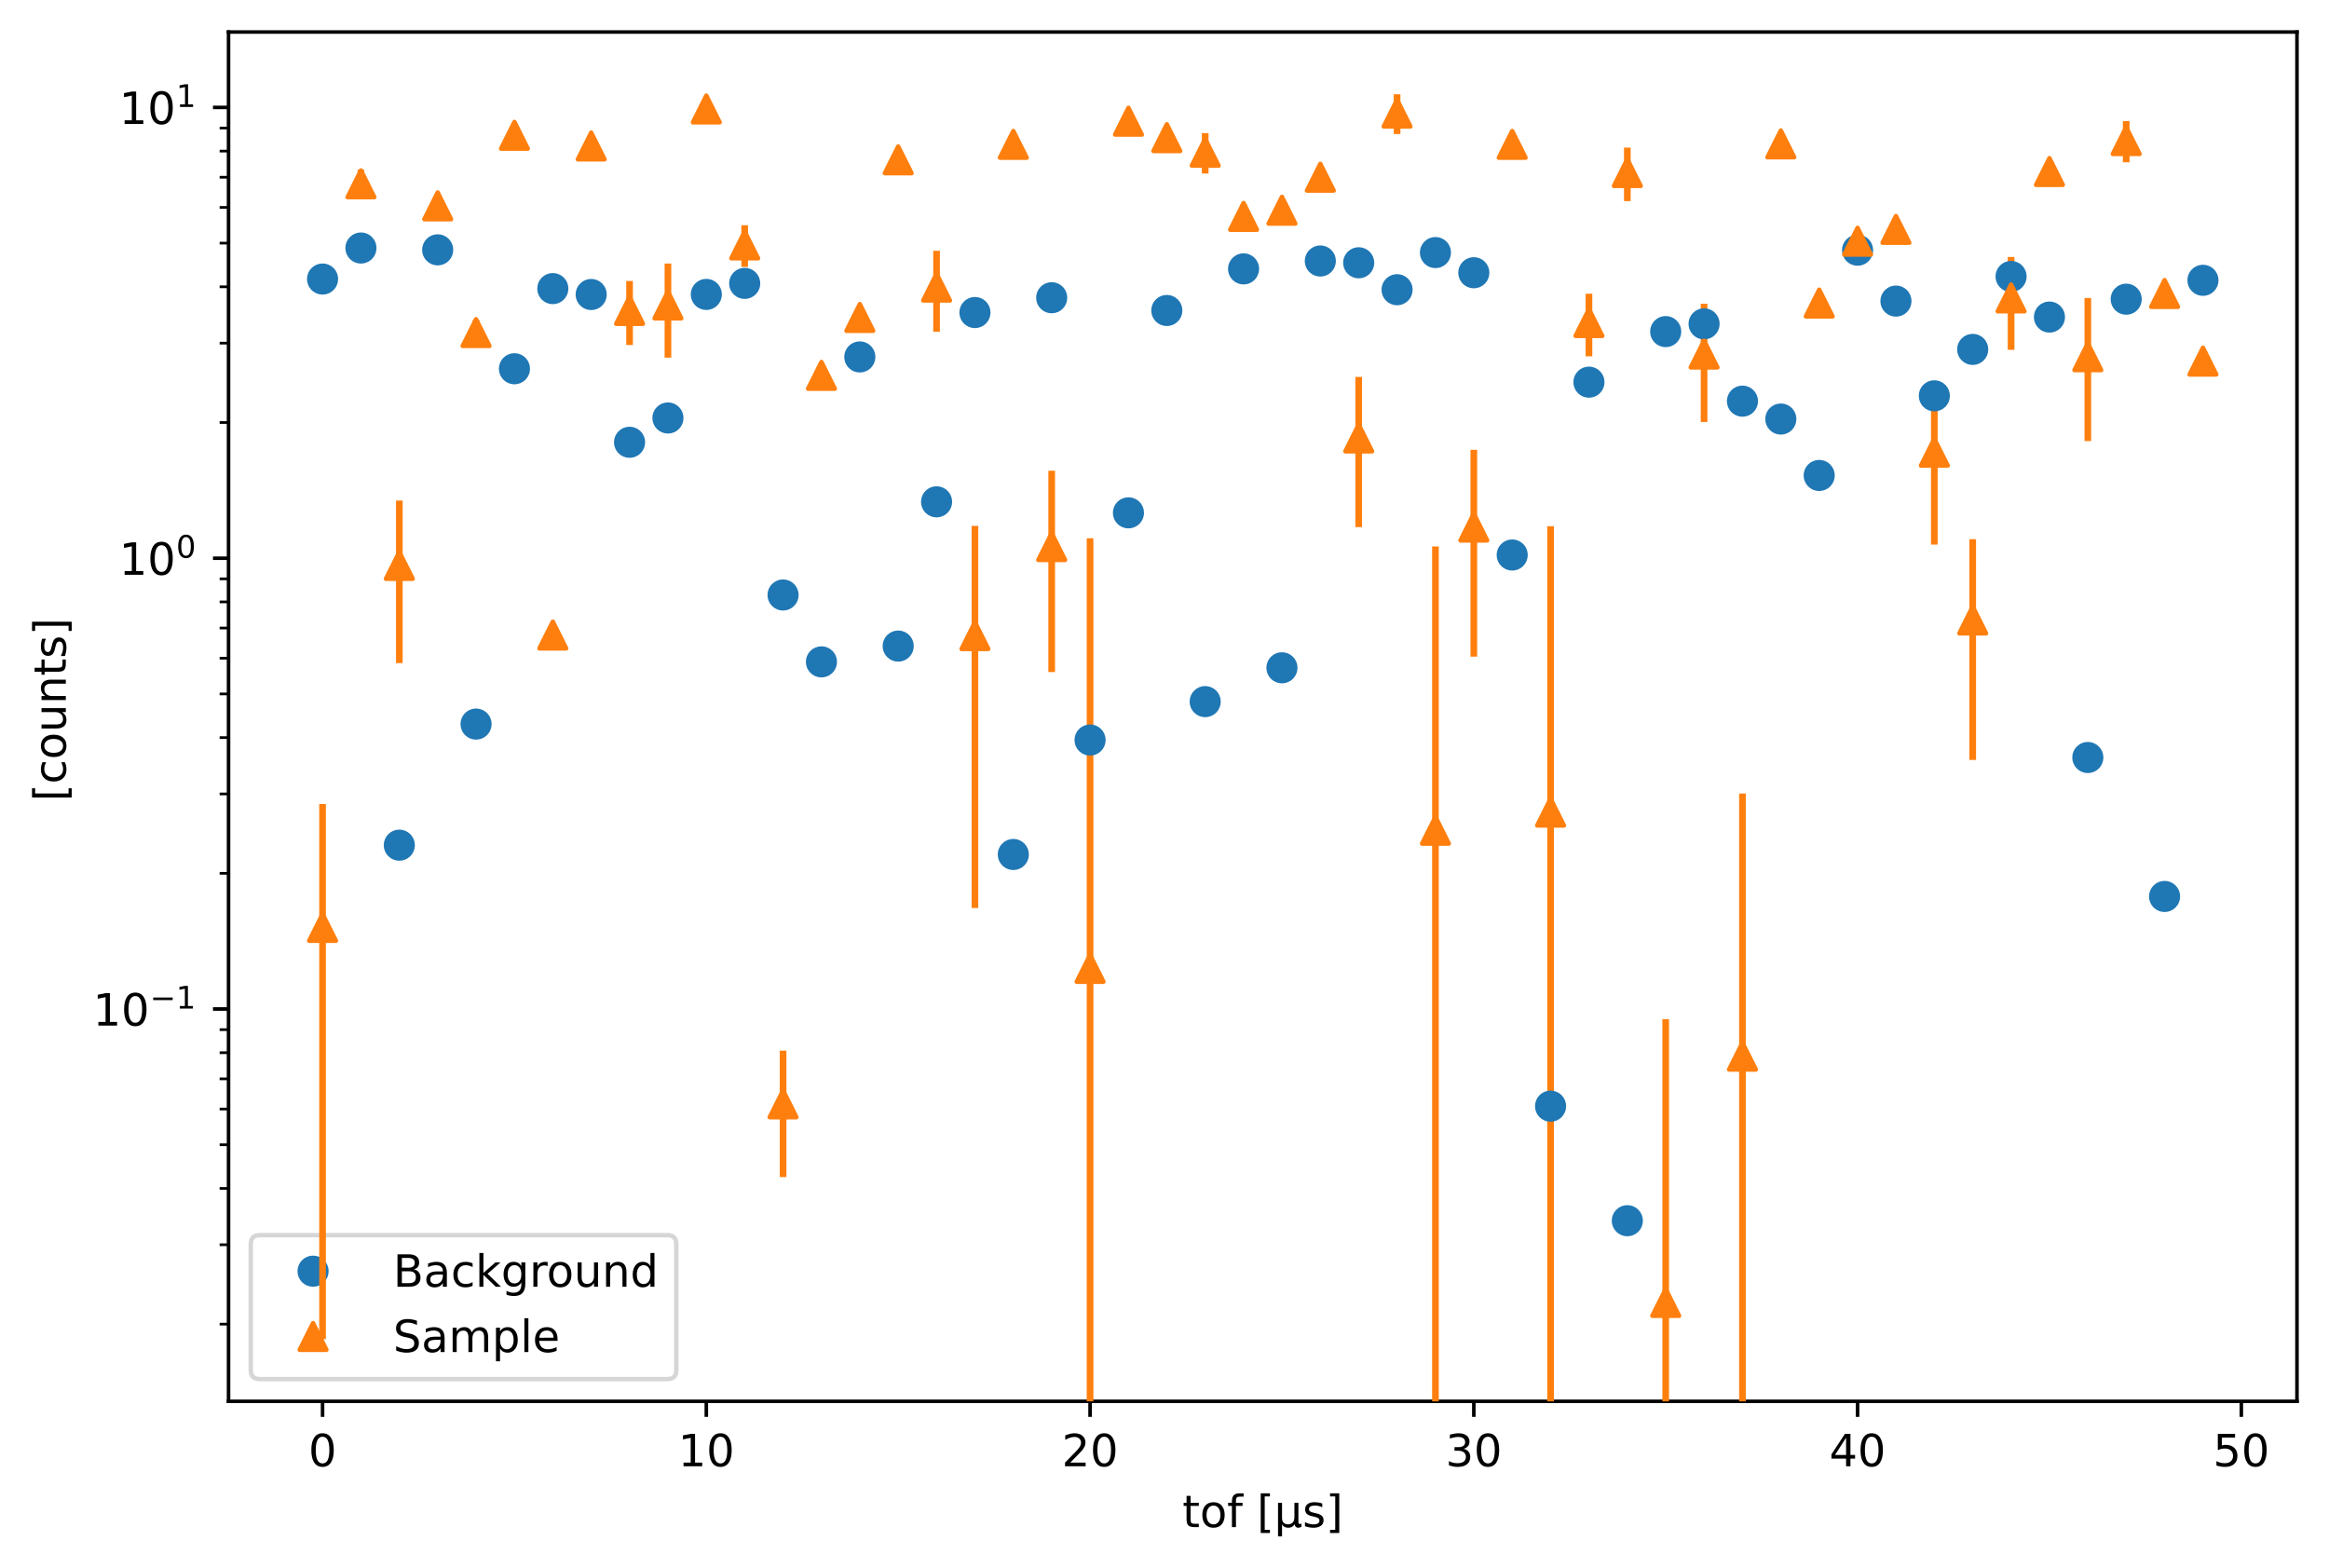 <?xml version="1.0" encoding="utf-8" standalone="no"?>
<!DOCTYPE svg PUBLIC "-//W3C//DTD SVG 1.1//EN"
  "http://www.w3.org/Graphics/SVG/1.1/DTD/svg11.dtd">
<!-- Created with matplotlib (https://matplotlib.org/) -->
<svg height="352.564pt" version="1.1" viewBox="0 0 523.578 352.564" width="523.578pt" xmlns="http://www.w3.org/2000/svg" xmlns:xlink="http://www.w3.org/1999/xlink">
 <defs>
  <style type="text/css">
*{stroke-linecap:butt;stroke-linejoin:round;}
  </style>
 </defs>
 <g id="figure_1">
  <g id="patch_1">
   <path d="M 0 352.564 
L 523.578 352.564 
L 523.578 0 
L 0 0 
z
" style="fill:#ffffff;"/>
  </g>
  <g id="axes_1">
   <g id="patch_2">
    <path d="M 51.378 315.007 
L 516.378 315.007 
L 516.378 7.2 
L 51.378 7.2 
z
" style="fill:#ffffff;"/>
   </g>
   <g id="matplotlib.axis_1">
    <g id="xtick_1">
     <g id="line2d_1">
      <defs>
       <path d="M 0 0 
L 0 3.5 
" id="m3969b0a724" style="stroke:#000000;stroke-width:0.8;"/>
      </defs>
      <g>
       <use style="stroke:#000000;stroke-width:0.8;" x="72.514" xlink:href="#m3969b0a724" y="315.007"/>
      </g>
     </g>
     <g id="text_1">
      <!-- 0 -->
      <defs>
       <path d="M 31.781 66.406 
Q 24.172 66.406 20.328 58.906 
Q 16.5 51.422 16.5 36.375 
Q 16.5 21.391 20.328 13.891 
Q 24.172 6.391 31.781 6.391 
Q 39.453 6.391 43.281 13.891 
Q 47.125 21.391 47.125 36.375 
Q 47.125 51.422 43.281 58.906 
Q 39.453 66.406 31.781 66.406 
z
M 31.781 74.219 
Q 44.047 74.219 50.516 64.516 
Q 56.984 54.828 56.984 36.375 
Q 56.984 17.969 50.516 8.266 
Q 44.047 -1.422 31.781 -1.422 
Q 19.531 -1.422 13.062 8.266 
Q 6.594 17.969 6.594 36.375 
Q 6.594 54.828 13.062 64.516 
Q 19.531 74.219 31.781 74.219 
z
" id="DejaVuSans-48"/>
      </defs>
      <g transform="translate(69.333 329.606)scale(0.1 -0.1)">
       <use xlink:href="#DejaVuSans-48"/>
      </g>
     </g>
    </g>
    <g id="xtick_2">
     <g id="line2d_2">
      <g>
       <use style="stroke:#000000;stroke-width:0.8;" x="158.785" xlink:href="#m3969b0a724" y="315.007"/>
      </g>
     </g>
     <g id="text_2">
      <!-- 10 -->
      <defs>
       <path d="M 12.406 8.297 
L 28.516 8.297 
L 28.516 63.922 
L 10.984 60.406 
L 10.984 69.391 
L 28.422 72.906 
L 38.281 72.906 
L 38.281 8.297 
L 54.391 8.297 
L 54.391 0 
L 12.406 0 
z
" id="DejaVuSans-49"/>
      </defs>
      <g transform="translate(152.423 329.606)scale(0.1 -0.1)">
       <use xlink:href="#DejaVuSans-49"/>
       <use x="63.623" xlink:href="#DejaVuSans-48"/>
      </g>
     </g>
    </g>
    <g id="xtick_3">
     <g id="line2d_3">
      <g>
       <use style="stroke:#000000;stroke-width:0.8;" x="245.056" xlink:href="#m3969b0a724" y="315.007"/>
      </g>
     </g>
     <g id="text_3">
      <!-- 20 -->
      <defs>
       <path d="M 19.188 8.297 
L 53.609 8.297 
L 53.609 0 
L 7.328 0 
L 7.328 8.297 
Q 12.938 14.109 22.625 23.891 
Q 32.328 33.688 34.812 36.531 
Q 39.547 41.844 41.422 45.531 
Q 43.312 49.219 43.312 52.781 
Q 43.312 58.594 39.234 62.25 
Q 35.156 65.922 28.609 65.922 
Q 23.969 65.922 18.812 64.312 
Q 13.672 62.703 7.812 59.422 
L 7.812 69.391 
Q 13.766 71.781 18.938 73 
Q 24.125 74.219 28.422 74.219 
Q 39.75 74.219 46.484 68.547 
Q 53.219 62.891 53.219 53.422 
Q 53.219 48.922 51.531 44.891 
Q 49.859 40.875 45.406 35.406 
Q 44.188 33.984 37.641 27.219 
Q 31.109 20.453 19.188 8.297 
z
" id="DejaVuSans-50"/>
      </defs>
      <g transform="translate(238.694 329.606)scale(0.1 -0.1)">
       <use xlink:href="#DejaVuSans-50"/>
       <use x="63.623" xlink:href="#DejaVuSans-48"/>
      </g>
     </g>
    </g>
    <g id="xtick_4">
     <g id="line2d_4">
      <g>
       <use style="stroke:#000000;stroke-width:0.8;" x="331.327" xlink:href="#m3969b0a724" y="315.007"/>
      </g>
     </g>
     <g id="text_4">
      <!-- 30 -->
      <defs>
       <path d="M 40.578 39.312 
Q 47.656 37.797 51.625 33 
Q 55.609 28.219 55.609 21.188 
Q 55.609 10.406 48.188 4.484 
Q 40.766 -1.422 27.094 -1.422 
Q 22.516 -1.422 17.656 -0.516 
Q 12.797 0.391 7.625 2.203 
L 7.625 11.719 
Q 11.719 9.328 16.594 8.109 
Q 21.484 6.891 26.812 6.891 
Q 36.078 6.891 40.938 10.547 
Q 45.797 14.203 45.797 21.188 
Q 45.797 27.641 41.281 31.266 
Q 36.766 34.906 28.719 34.906 
L 20.219 34.906 
L 20.219 43.016 
L 29.109 43.016 
Q 36.375 43.016 40.234 45.922 
Q 44.094 48.828 44.094 54.297 
Q 44.094 59.906 40.109 62.906 
Q 36.141 65.922 28.719 65.922 
Q 24.656 65.922 20.016 65.031 
Q 15.375 64.156 9.812 62.312 
L 9.812 71.094 
Q 15.438 72.656 20.344 73.438 
Q 25.25 74.219 29.594 74.219 
Q 40.828 74.219 47.359 69.109 
Q 53.906 64.016 53.906 55.328 
Q 53.906 49.266 50.438 45.094 
Q 46.969 40.922 40.578 39.312 
z
" id="DejaVuSans-51"/>
      </defs>
      <g transform="translate(324.965 329.606)scale(0.1 -0.1)">
       <use xlink:href="#DejaVuSans-51"/>
       <use x="63.623" xlink:href="#DejaVuSans-48"/>
      </g>
     </g>
    </g>
    <g id="xtick_5">
     <g id="line2d_5">
      <g>
       <use style="stroke:#000000;stroke-width:0.8;" x="417.598" xlink:href="#m3969b0a724" y="315.007"/>
      </g>
     </g>
     <g id="text_5">
      <!-- 40 -->
      <defs>
       <path d="M 37.797 64.312 
L 12.891 25.391 
L 37.797 25.391 
z
M 35.203 72.906 
L 47.609 72.906 
L 47.609 25.391 
L 58.016 25.391 
L 58.016 17.188 
L 47.609 17.188 
L 47.609 0 
L 37.797 0 
L 37.797 17.188 
L 4.891 17.188 
L 4.891 26.703 
z
" id="DejaVuSans-52"/>
      </defs>
      <g transform="translate(411.235 329.606)scale(0.1 -0.1)">
       <use xlink:href="#DejaVuSans-52"/>
       <use x="63.623" xlink:href="#DejaVuSans-48"/>
      </g>
     </g>
    </g>
    <g id="xtick_6">
     <g id="line2d_6">
      <g>
       <use style="stroke:#000000;stroke-width:0.8;" x="503.869" xlink:href="#m3969b0a724" y="315.007"/>
      </g>
     </g>
     <g id="text_6">
      <!-- 50 -->
      <defs>
       <path d="M 10.797 72.906 
L 49.516 72.906 
L 49.516 64.594 
L 19.828 64.594 
L 19.828 46.734 
Q 21.969 47.469 24.109 47.828 
Q 26.266 48.188 28.422 48.188 
Q 40.625 48.188 47.75 41.5 
Q 54.891 34.812 54.891 23.391 
Q 54.891 11.625 47.562 5.094 
Q 40.234 -1.422 26.906 -1.422 
Q 22.312 -1.422 17.547 -0.641 
Q 12.797 0.141 7.719 1.703 
L 7.719 11.625 
Q 12.109 9.234 16.797 8.062 
Q 21.484 6.891 26.703 6.891 
Q 35.156 6.891 40.078 11.328 
Q 45.016 15.766 45.016 23.391 
Q 45.016 31 40.078 35.438 
Q 35.156 39.891 26.703 39.891 
Q 22.75 39.891 18.812 39.016 
Q 14.891 38.141 10.797 36.281 
z
" id="DejaVuSans-53"/>
      </defs>
      <g transform="translate(497.506 329.606)scale(0.1 -0.1)">
       <use xlink:href="#DejaVuSans-53"/>
       <use x="63.623" xlink:href="#DejaVuSans-48"/>
      </g>
     </g>
    </g>
    <g id="text_7">
     <!-- tof [μs] -->
     <defs>
      <path d="M 18.312 70.219 
L 18.312 54.688 
L 36.812 54.688 
L 36.812 47.703 
L 18.312 47.703 
L 18.312 18.016 
Q 18.312 11.328 20.141 9.422 
Q 21.969 7.516 27.594 7.516 
L 36.812 7.516 
L 36.812 0 
L 27.594 0 
Q 17.188 0 13.234 3.875 
Q 9.281 7.766 9.281 18.016 
L 9.281 47.703 
L 2.688 47.703 
L 2.688 54.688 
L 9.281 54.688 
L 9.281 70.219 
z
" id="DejaVuSans-116"/>
      <path d="M 30.609 48.391 
Q 23.391 48.391 19.188 42.75 
Q 14.984 37.109 14.984 27.297 
Q 14.984 17.484 19.156 11.844 
Q 23.344 6.203 30.609 6.203 
Q 37.797 6.203 41.984 11.859 
Q 46.188 17.531 46.188 27.297 
Q 46.188 37.016 41.984 42.703 
Q 37.797 48.391 30.609 48.391 
z
M 30.609 56 
Q 42.328 56 49.016 48.375 
Q 55.719 40.766 55.719 27.297 
Q 55.719 13.875 49.016 6.219 
Q 42.328 -1.422 30.609 -1.422 
Q 18.844 -1.422 12.172 6.219 
Q 5.516 13.875 5.516 27.297 
Q 5.516 40.766 12.172 48.375 
Q 18.844 56 30.609 56 
z
" id="DejaVuSans-111"/>
      <path d="M 37.109 75.984 
L 37.109 68.5 
L 28.516 68.5 
Q 23.688 68.5 21.797 66.547 
Q 19.922 64.594 19.922 59.516 
L 19.922 54.688 
L 34.719 54.688 
L 34.719 47.703 
L 19.922 47.703 
L 19.922 0 
L 10.891 0 
L 10.891 47.703 
L 2.297 47.703 
L 2.297 54.688 
L 10.891 54.688 
L 10.891 58.5 
Q 10.891 67.625 15.141 71.797 
Q 19.391 75.984 28.609 75.984 
z
" id="DejaVuSans-102"/>
      <path id="DejaVuSans-32"/>
      <path d="M 8.594 75.984 
L 29.297 75.984 
L 29.297 69 
L 17.578 69 
L 17.578 -6.203 
L 29.297 -6.203 
L 29.297 -13.188 
L 8.594 -13.188 
z
" id="DejaVuSans-91"/>
      <path d="M 8.5 -20.797 
L 8.5 54.688 
L 17.484 54.688 
L 17.484 20.703 
Q 17.484 13.625 20.844 10 
Q 24.219 6.391 30.812 6.391 
Q 38.031 6.391 41.672 10.484 
Q 45.312 14.594 45.312 22.797 
L 45.312 54.688 
L 54.297 54.688 
L 54.297 12.594 
Q 54.297 9.672 55.141 8.281 
Q 56 6.891 57.812 6.891 
Q 58.25 6.891 59.031 7.156 
Q 59.812 7.422 61.188 8.016 
L 61.188 0.781 
Q 59.188 -0.344 57.391 -0.875 
Q 55.609 -1.422 53.906 -1.422 
Q 50.531 -1.422 48.531 0.484 
Q 46.531 2.391 45.797 6.297 
Q 43.359 2.438 39.812 0.5 
Q 36.281 -1.422 31.5 -1.422 
Q 26.516 -1.422 23.016 0.484 
Q 19.531 2.391 17.484 6.203 
L 17.484 -20.797 
z
" id="DejaVuSans-956"/>
      <path d="M 44.281 53.078 
L 44.281 44.578 
Q 40.484 46.531 36.375 47.5 
Q 32.281 48.484 27.875 48.484 
Q 21.188 48.484 17.844 46.438 
Q 14.5 44.391 14.5 40.281 
Q 14.5 37.156 16.891 35.375 
Q 19.281 33.594 26.516 31.984 
L 29.594 31.297 
Q 39.156 29.25 43.188 25.516 
Q 47.219 21.781 47.219 15.094 
Q 47.219 7.469 41.188 3.016 
Q 35.156 -1.422 24.609 -1.422 
Q 20.219 -1.422 15.453 -0.562 
Q 10.688 0.297 5.422 2 
L 5.422 11.281 
Q 10.406 8.688 15.234 7.391 
Q 20.062 6.109 24.812 6.109 
Q 31.156 6.109 34.562 8.281 
Q 37.984 10.453 37.984 14.406 
Q 37.984 18.062 35.516 20.016 
Q 33.062 21.969 24.703 23.781 
L 21.578 24.516 
Q 13.234 26.266 9.516 29.906 
Q 5.812 33.547 5.812 39.891 
Q 5.812 47.609 11.281 51.797 
Q 16.75 56 26.812 56 
Q 31.781 56 36.172 55.266 
Q 40.578 54.547 44.281 53.078 
z
" id="DejaVuSans-115"/>
      <path d="M 30.422 75.984 
L 30.422 -13.188 
L 9.719 -13.188 
L 9.719 -6.203 
L 21.391 -6.203 
L 21.391 69 
L 9.719 69 
L 9.719 75.984 
z
" id="DejaVuSans-93"/>
     </defs>
     <g transform="translate(265.822 343.284)scale(0.1 -0.1)">
      <use xlink:href="#DejaVuSans-116"/>
      <use x="39.209" xlink:href="#DejaVuSans-111"/>
      <use x="100.391" xlink:href="#DejaVuSans-102"/>
      <use x="135.596" xlink:href="#DejaVuSans-32"/>
      <use x="167.383" xlink:href="#DejaVuSans-91"/>
      <use x="206.396" xlink:href="#DejaVuSans-956"/>
      <use x="270.02" xlink:href="#DejaVuSans-115"/>
      <use x="322.119" xlink:href="#DejaVuSans-93"/>
     </g>
    </g>
   </g>
   <g id="matplotlib.axis_2">
    <g id="ytick_1">
     <g id="line2d_7">
      <defs>
       <path d="M 0 0 
L -3.5 0 
" id="macb203e385" style="stroke:#000000;stroke-width:0.8;"/>
      </defs>
      <g>
       <use style="stroke:#000000;stroke-width:0.8;" x="51.378" xlink:href="#macb203e385" y="226.816"/>
      </g>
     </g>
     <g id="text_8">
      <!-- $\mathdefault{10^{-1}}$ -->
      <defs>
       <path d="M 10.594 35.5 
L 73.188 35.5 
L 73.188 27.203 
L 10.594 27.203 
z
" id="DejaVuSans-8722"/>
      </defs>
      <g transform="translate(20.878 230.615)scale(0.1 -0.1)">
       <use transform="translate(0 0.684)" xlink:href="#DejaVuSans-49"/>
       <use transform="translate(63.623 0.684)" xlink:href="#DejaVuSans-48"/>
       <use transform="translate(128.203 38.966)scale(0.7)" xlink:href="#DejaVuSans-8722"/>
       <use transform="translate(186.855 38.966)scale(0.7)" xlink:href="#DejaVuSans-49"/>
      </g>
     </g>
    </g>
    <g id="ytick_2">
     <g id="line2d_8">
      <g>
       <use style="stroke:#000000;stroke-width:0.8;" x="51.378" xlink:href="#macb203e385" y="125.48"/>
      </g>
     </g>
     <g id="text_9">
      <!-- $\mathdefault{10^{0}}$ -->
      <g transform="translate(26.778 129.279)scale(0.1 -0.1)">
       <use transform="translate(0 0.766)" xlink:href="#DejaVuSans-49"/>
       <use transform="translate(63.623 0.766)" xlink:href="#DejaVuSans-48"/>
       <use transform="translate(128.203 39.047)scale(0.7)" xlink:href="#DejaVuSans-48"/>
      </g>
     </g>
    </g>
    <g id="ytick_3">
     <g id="line2d_9">
      <g>
       <use style="stroke:#000000;stroke-width:0.8;" x="51.378" xlink:href="#macb203e385" y="24.144"/>
      </g>
     </g>
     <g id="text_10">
      <!-- $\mathdefault{10^{1}}$ -->
      <g transform="translate(26.778 27.943)scale(0.1 -0.1)">
       <use transform="translate(0 0.684)" xlink:href="#DejaVuSans-49"/>
       <use transform="translate(63.623 0.684)" xlink:href="#DejaVuSans-48"/>
       <use transform="translate(128.203 38.966)scale(0.7)" xlink:href="#DejaVuSans-49"/>
      </g>
     </g>
    </g>
    <g id="ytick_4">
     <g id="line2d_10">
      <defs>
       <path d="M 0 0 
L -2 0 
" id="m63e9c1be86" style="stroke:#000000;stroke-width:0.6;"/>
      </defs>
      <g>
       <use style="stroke:#000000;stroke-width:0.6;" x="51.378" xlink:href="#m63e9c1be86" y="297.647"/>
      </g>
     </g>
    </g>
    <g id="ytick_5">
     <g id="line2d_11">
      <g>
       <use style="stroke:#000000;stroke-width:0.6;" x="51.378" xlink:href="#m63e9c1be86" y="279.803"/>
      </g>
     </g>
    </g>
    <g id="ytick_6">
     <g id="line2d_12">
      <g>
       <use style="stroke:#000000;stroke-width:0.6;" x="51.378" xlink:href="#m63e9c1be86" y="267.142"/>
      </g>
     </g>
    </g>
    <g id="ytick_7">
     <g id="line2d_13">
      <g>
       <use style="stroke:#000000;stroke-width:0.6;" x="51.378" xlink:href="#m63e9c1be86" y="257.321"/>
      </g>
     </g>
    </g>
    <g id="ytick_8">
     <g id="line2d_14">
      <g>
       <use style="stroke:#000000;stroke-width:0.6;" x="51.378" xlink:href="#m63e9c1be86" y="249.297"/>
      </g>
     </g>
    </g>
    <g id="ytick_9">
     <g id="line2d_15">
      <g>
       <use style="stroke:#000000;stroke-width:0.6;" x="51.378" xlink:href="#m63e9c1be86" y="242.513"/>
      </g>
     </g>
    </g>
    <g id="ytick_10">
     <g id="line2d_16">
      <g>
       <use style="stroke:#000000;stroke-width:0.6;" x="51.378" xlink:href="#m63e9c1be86" y="236.637"/>
      </g>
     </g>
    </g>
    <g id="ytick_11">
     <g id="line2d_17">
      <g>
       <use style="stroke:#000000;stroke-width:0.6;" x="51.378" xlink:href="#m63e9c1be86" y="231.453"/>
      </g>
     </g>
    </g>
    <g id="ytick_12">
     <g id="line2d_18">
      <g>
       <use style="stroke:#000000;stroke-width:0.6;" x="51.378" xlink:href="#m63e9c1be86" y="196.311"/>
      </g>
     </g>
    </g>
    <g id="ytick_13">
     <g id="line2d_19">
      <g>
       <use style="stroke:#000000;stroke-width:0.6;" x="51.378" xlink:href="#m63e9c1be86" y="178.466"/>
      </g>
     </g>
    </g>
    <g id="ytick_14">
     <g id="line2d_20">
      <g>
       <use style="stroke:#000000;stroke-width:0.6;" x="51.378" xlink:href="#m63e9c1be86" y="165.806"/>
      </g>
     </g>
    </g>
    <g id="ytick_15">
     <g id="line2d_21">
      <g>
       <use style="stroke:#000000;stroke-width:0.6;" x="51.378" xlink:href="#m63e9c1be86" y="155.985"/>
      </g>
     </g>
    </g>
    <g id="ytick_16">
     <g id="line2d_22">
      <g>
       <use style="stroke:#000000;stroke-width:0.6;" x="51.378" xlink:href="#m63e9c1be86" y="147.961"/>
      </g>
     </g>
    </g>
    <g id="ytick_17">
     <g id="line2d_23">
      <g>
       <use style="stroke:#000000;stroke-width:0.6;" x="51.378" xlink:href="#m63e9c1be86" y="141.177"/>
      </g>
     </g>
    </g>
    <g id="ytick_18">
     <g id="line2d_24">
      <g>
       <use style="stroke:#000000;stroke-width:0.6;" x="51.378" xlink:href="#m63e9c1be86" y="135.3"/>
      </g>
     </g>
    </g>
    <g id="ytick_19">
     <g id="line2d_25">
      <g>
       <use style="stroke:#000000;stroke-width:0.6;" x="51.378" xlink:href="#m63e9c1be86" y="130.117"/>
      </g>
     </g>
    </g>
    <g id="ytick_20">
     <g id="line2d_26">
      <g>
       <use style="stroke:#000000;stroke-width:0.6;" x="51.378" xlink:href="#m63e9c1be86" y="94.975"/>
      </g>
     </g>
    </g>
    <g id="ytick_21">
     <g id="line2d_27">
      <g>
       <use style="stroke:#000000;stroke-width:0.6;" x="51.378" xlink:href="#m63e9c1be86" y="77.13"/>
      </g>
     </g>
    </g>
    <g id="ytick_22">
     <g id="line2d_28">
      <g>
       <use style="stroke:#000000;stroke-width:0.6;" x="51.378" xlink:href="#m63e9c1be86" y="64.469"/>
      </g>
     </g>
    </g>
    <g id="ytick_23">
     <g id="line2d_29">
      <g>
       <use style="stroke:#000000;stroke-width:0.6;" x="51.378" xlink:href="#m63e9c1be86" y="54.649"/>
      </g>
     </g>
    </g>
    <g id="ytick_24">
     <g id="line2d_30">
      <g>
       <use style="stroke:#000000;stroke-width:0.6;" x="51.378" xlink:href="#m63e9c1be86" y="46.625"/>
      </g>
     </g>
    </g>
    <g id="ytick_25">
     <g id="line2d_31">
      <g>
       <use style="stroke:#000000;stroke-width:0.6;" x="51.378" xlink:href="#m63e9c1be86" y="39.841"/>
      </g>
     </g>
    </g>
    <g id="ytick_26">
     <g id="line2d_32">
      <g>
       <use style="stroke:#000000;stroke-width:0.6;" x="51.378" xlink:href="#m63e9c1be86" y="33.964"/>
      </g>
     </g>
    </g>
    <g id="ytick_27">
     <g id="line2d_33">
      <g>
       <use style="stroke:#000000;stroke-width:0.6;" x="51.378" xlink:href="#m63e9c1be86" y="28.781"/>
      </g>
     </g>
    </g>
    <g id="text_11">
     <!--  [counts] -->
     <defs>
      <path d="M 48.781 52.594 
L 48.781 44.188 
Q 44.969 46.297 41.141 47.344 
Q 37.312 48.391 33.406 48.391 
Q 24.656 48.391 19.812 42.844 
Q 14.984 37.312 14.984 27.297 
Q 14.984 17.281 19.812 11.734 
Q 24.656 6.203 33.406 6.203 
Q 37.312 6.203 41.141 7.25 
Q 44.969 8.297 48.781 10.406 
L 48.781 2.094 
Q 45.016 0.344 40.984 -0.531 
Q 36.969 -1.422 32.422 -1.422 
Q 20.062 -1.422 12.781 6.344 
Q 5.516 14.109 5.516 27.297 
Q 5.516 40.672 12.859 48.328 
Q 20.219 56 33.016 56 
Q 37.156 56 41.109 55.141 
Q 45.062 54.297 48.781 52.594 
z
" id="DejaVuSans-99"/>
      <path d="M 8.5 21.578 
L 8.5 54.688 
L 17.484 54.688 
L 17.484 21.922 
Q 17.484 14.156 20.5 10.266 
Q 23.531 6.391 29.594 6.391 
Q 36.859 6.391 41.078 11.031 
Q 45.312 15.672 45.312 23.688 
L 45.312 54.688 
L 54.297 54.688 
L 54.297 0 
L 45.312 0 
L 45.312 8.406 
Q 42.047 3.422 37.719 1 
Q 33.406 -1.422 27.688 -1.422 
Q 18.266 -1.422 13.375 4.438 
Q 8.5 10.297 8.5 21.578 
z
M 31.109 56 
z
" id="DejaVuSans-117"/>
      <path d="M 54.891 33.016 
L 54.891 0 
L 45.906 0 
L 45.906 32.719 
Q 45.906 40.484 42.875 44.328 
Q 39.844 48.188 33.797 48.188 
Q 26.516 48.188 22.312 43.547 
Q 18.109 38.922 18.109 30.906 
L 18.109 0 
L 9.078 0 
L 9.078 54.688 
L 18.109 54.688 
L 18.109 46.188 
Q 21.344 51.125 25.703 53.562 
Q 30.078 56 35.797 56 
Q 45.219 56 50.047 50.172 
Q 54.891 44.344 54.891 33.016 
z
" id="DejaVuSans-110"/>
     </defs>
     <g transform="translate(14.798 183.305)rotate(-90)scale(0.1 -0.1)">
      <use xlink:href="#DejaVuSans-32"/>
      <use x="31.787" xlink:href="#DejaVuSans-91"/>
      <use x="70.801" xlink:href="#DejaVuSans-99"/>
      <use x="125.781" xlink:href="#DejaVuSans-111"/>
      <use x="186.963" xlink:href="#DejaVuSans-117"/>
      <use x="250.342" xlink:href="#DejaVuSans-110"/>
      <use x="313.721" xlink:href="#DejaVuSans-116"/>
      <use x="352.93" xlink:href="#DejaVuSans-115"/>
      <use x="405.029" xlink:href="#DejaVuSans-93"/>
     </g>
    </g>
   </g>
   <g id="patch_3">
    <path d="M 51.378 315.007 
L 51.378 7.2 
" style="fill:none;stroke:#000000;stroke-linecap:square;stroke-linejoin:miter;stroke-width:0.8;"/>
   </g>
   <g id="patch_4">
    <path d="M 516.378 315.007 
L 516.378 7.2 
" style="fill:none;stroke:#000000;stroke-linecap:square;stroke-linejoin:miter;stroke-width:0.8;"/>
   </g>
   <g id="patch_5">
    <path d="M 51.378 315.007 
L 516.378 315.007 
" style="fill:none;stroke:#000000;stroke-linecap:square;stroke-linejoin:miter;stroke-width:0.8;"/>
   </g>
   <g id="patch_6">
    <path d="M 51.378 7.2 
L 516.378 7.2 
" style="fill:none;stroke:#000000;stroke-linecap:square;stroke-linejoin:miter;stroke-width:0.8;"/>
   </g>
   <g id="legend_1">
    <g id="patch_7">
     <path d="M 58.378 310.007 
L 150.033 310.007 
Q 152.033 310.007 152.033 308.007 
L 152.033 279.651 
Q 152.033 277.651 150.033 277.651 
L 58.378 277.651 
Q 56.378 277.651 56.378 279.651 
L 56.378 308.007 
Q 56.378 310.007 58.378 310.007 
z
" style="fill:#ffffff;opacity:0.8;stroke:#cccccc;stroke-linejoin:miter;"/>
    </g>
    <g id="line2d_34"/>
    <g id="line2d_35">
     <defs>
      <path d="M 0 3 
C 0.796 3 1.559 2.684 2.121 2.121 
C 2.684 1.559 3 0.796 3 0 
C 3 -0.796 2.684 -1.559 2.121 -2.121 
C 1.559 -2.684 0.796 -3 0 -3 
C -0.796 -3 -1.559 -2.684 -2.121 -2.121 
C -2.684 -1.559 -3 -0.796 -3 0 
C -3 0.796 -2.684 1.559 -2.121 2.121 
C -1.559 2.684 -0.796 3 0 3 
z
" id="m65495384a8" style="stroke:#1f77b4;"/>
     </defs>
     <g>
      <use style="fill:#1f77b4;stroke:#1f77b4;" x="70.378" xlink:href="#m65495384a8" y="285.75"/>
     </g>
    </g>
    <g id="text_12">
     <!-- Background -->
     <defs>
      <path d="M 19.672 34.812 
L 19.672 8.109 
L 35.5 8.109 
Q 43.453 8.109 47.281 11.406 
Q 51.125 14.703 51.125 21.484 
Q 51.125 28.328 47.281 31.562 
Q 43.453 34.812 35.5 34.812 
z
M 19.672 64.797 
L 19.672 42.828 
L 34.281 42.828 
Q 41.5 42.828 45.031 45.531 
Q 48.578 48.25 48.578 53.812 
Q 48.578 59.328 45.031 62.062 
Q 41.5 64.797 34.281 64.797 
z
M 9.812 72.906 
L 35.016 72.906 
Q 46.297 72.906 52.391 68.219 
Q 58.5 63.531 58.5 54.891 
Q 58.5 48.188 55.375 44.234 
Q 52.25 40.281 46.188 39.312 
Q 53.469 37.75 57.5 32.781 
Q 61.531 27.828 61.531 20.406 
Q 61.531 10.641 54.891 5.312 
Q 48.25 0 35.984 0 
L 9.812 0 
z
" id="DejaVuSans-66"/>
      <path d="M 34.281 27.484 
Q 23.391 27.484 19.188 25 
Q 14.984 22.516 14.984 16.5 
Q 14.984 11.719 18.141 8.906 
Q 21.297 6.109 26.703 6.109 
Q 34.188 6.109 38.703 11.406 
Q 43.219 16.703 43.219 25.484 
L 43.219 27.484 
z
M 52.203 31.203 
L 52.203 0 
L 43.219 0 
L 43.219 8.297 
Q 40.141 3.328 35.547 0.953 
Q 30.953 -1.422 24.312 -1.422 
Q 15.922 -1.422 10.953 3.297 
Q 6 8.016 6 15.922 
Q 6 25.141 12.172 29.828 
Q 18.359 34.516 30.609 34.516 
L 43.219 34.516 
L 43.219 35.406 
Q 43.219 41.609 39.141 45 
Q 35.062 48.391 27.688 48.391 
Q 23 48.391 18.547 47.266 
Q 14.109 46.141 10.016 43.891 
L 10.016 52.203 
Q 14.938 54.109 19.578 55.047 
Q 24.219 56 28.609 56 
Q 40.484 56 46.344 49.844 
Q 52.203 43.703 52.203 31.203 
z
" id="DejaVuSans-97"/>
      <path d="M 9.078 75.984 
L 18.109 75.984 
L 18.109 31.109 
L 44.922 54.688 
L 56.391 54.688 
L 27.391 29.109 
L 57.625 0 
L 45.906 0 
L 18.109 26.703 
L 18.109 0 
L 9.078 0 
z
" id="DejaVuSans-107"/>
      <path d="M 45.406 27.984 
Q 45.406 37.75 41.375 43.109 
Q 37.359 48.484 30.078 48.484 
Q 22.859 48.484 18.828 43.109 
Q 14.797 37.75 14.797 27.984 
Q 14.797 18.266 18.828 12.891 
Q 22.859 7.516 30.078 7.516 
Q 37.359 7.516 41.375 12.891 
Q 45.406 18.266 45.406 27.984 
z
M 54.391 6.781 
Q 54.391 -7.172 48.188 -13.984 
Q 42 -20.797 29.203 -20.797 
Q 24.469 -20.797 20.266 -20.094 
Q 16.062 -19.391 12.109 -17.922 
L 12.109 -9.188 
Q 16.062 -11.328 19.922 -12.344 
Q 23.781 -13.375 27.781 -13.375 
Q 36.625 -13.375 41.016 -8.766 
Q 45.406 -4.156 45.406 5.172 
L 45.406 9.625 
Q 42.625 4.781 38.281 2.391 
Q 33.938 0 27.875 0 
Q 17.828 0 11.672 7.656 
Q 5.516 15.328 5.516 27.984 
Q 5.516 40.672 11.672 48.328 
Q 17.828 56 27.875 56 
Q 33.938 56 38.281 53.609 
Q 42.625 51.219 45.406 46.391 
L 45.406 54.688 
L 54.391 54.688 
z
" id="DejaVuSans-103"/>
      <path d="M 41.109 46.297 
Q 39.594 47.172 37.812 47.578 
Q 36.031 48 33.891 48 
Q 26.266 48 22.188 43.047 
Q 18.109 38.094 18.109 28.812 
L 18.109 0 
L 9.078 0 
L 9.078 54.688 
L 18.109 54.688 
L 18.109 46.188 
Q 20.953 51.172 25.484 53.578 
Q 30.031 56 36.531 56 
Q 37.453 56 38.578 55.875 
Q 39.703 55.766 41.062 55.516 
z
" id="DejaVuSans-114"/>
      <path d="M 45.406 46.391 
L 45.406 75.984 
L 54.391 75.984 
L 54.391 0 
L 45.406 0 
L 45.406 8.203 
Q 42.578 3.328 38.25 0.953 
Q 33.938 -1.422 27.875 -1.422 
Q 17.969 -1.422 11.734 6.484 
Q 5.516 14.406 5.516 27.297 
Q 5.516 40.188 11.734 48.094 
Q 17.969 56 27.875 56 
Q 33.938 56 38.25 53.625 
Q 42.578 51.266 45.406 46.391 
z
M 14.797 27.297 
Q 14.797 17.391 18.875 11.75 
Q 22.953 6.109 30.078 6.109 
Q 37.203 6.109 41.297 11.75 
Q 45.406 17.391 45.406 27.297 
Q 45.406 37.203 41.297 42.844 
Q 37.203 48.484 30.078 48.484 
Q 22.953 48.484 18.875 42.844 
Q 14.797 37.203 14.797 27.297 
z
" id="DejaVuSans-100"/>
     </defs>
     <g transform="translate(88.378 289.25)scale(0.1 -0.1)">
      <use xlink:href="#DejaVuSans-66"/>
      <use x="68.604" xlink:href="#DejaVuSans-97"/>
      <use x="129.883" xlink:href="#DejaVuSans-99"/>
      <use x="184.863" xlink:href="#DejaVuSans-107"/>
      <use x="242.773" xlink:href="#DejaVuSans-103"/>
      <use x="306.25" xlink:href="#DejaVuSans-114"/>
      <use x="345.113" xlink:href="#DejaVuSans-111"/>
      <use x="406.295" xlink:href="#DejaVuSans-117"/>
      <use x="469.674" xlink:href="#DejaVuSans-110"/>
      <use x="533.053" xlink:href="#DejaVuSans-100"/>
     </g>
    </g>
    <g id="line2d_36"/>
    <g id="line2d_37">
     <defs>
      <path d="M 0 -3 
L -3 3 
L 3 3 
z
" id="m83fc98a7dc" style="stroke:#ff7f0e;stroke-linejoin:miter;"/>
     </defs>
     <g>
      <use style="fill:#ff7f0e;stroke:#ff7f0e;stroke-linejoin:miter;" x="70.378" xlink:href="#m83fc98a7dc" y="300.428"/>
     </g>
    </g>
    <g id="text_13">
     <!-- Sample -->
     <defs>
      <path d="M 53.516 70.516 
L 53.516 60.891 
Q 47.906 63.578 42.922 64.891 
Q 37.938 66.219 33.297 66.219 
Q 25.25 66.219 20.875 63.094 
Q 16.5 59.969 16.5 54.203 
Q 16.5 49.359 19.406 46.891 
Q 22.312 44.438 30.422 42.922 
L 36.375 41.703 
Q 47.406 39.594 52.656 34.297 
Q 57.906 29 57.906 20.125 
Q 57.906 9.516 50.797 4.047 
Q 43.703 -1.422 29.984 -1.422 
Q 24.812 -1.422 18.969 -0.25 
Q 13.141 0.922 6.891 3.219 
L 6.891 13.375 
Q 12.891 10.016 18.656 8.297 
Q 24.422 6.594 29.984 6.594 
Q 38.422 6.594 43.016 9.906 
Q 47.609 13.234 47.609 19.391 
Q 47.609 24.75 44.312 27.781 
Q 41.016 30.812 33.5 32.328 
L 27.484 33.5 
Q 16.453 35.688 11.516 40.375 
Q 6.594 45.062 6.594 53.422 
Q 6.594 63.094 13.406 68.656 
Q 20.219 74.219 32.172 74.219 
Q 37.312 74.219 42.625 73.281 
Q 47.953 72.359 53.516 70.516 
z
" id="DejaVuSans-83"/>
      <path d="M 52 44.188 
Q 55.375 50.25 60.062 53.125 
Q 64.75 56 71.094 56 
Q 79.641 56 84.281 50.016 
Q 88.922 44.047 88.922 33.016 
L 88.922 0 
L 79.891 0 
L 79.891 32.719 
Q 79.891 40.578 77.094 44.375 
Q 74.312 48.188 68.609 48.188 
Q 61.625 48.188 57.562 43.547 
Q 53.516 38.922 53.516 30.906 
L 53.516 0 
L 44.484 0 
L 44.484 32.719 
Q 44.484 40.625 41.703 44.406 
Q 38.922 48.188 33.109 48.188 
Q 26.219 48.188 22.156 43.531 
Q 18.109 38.875 18.109 30.906 
L 18.109 0 
L 9.078 0 
L 9.078 54.688 
L 18.109 54.688 
L 18.109 46.188 
Q 21.188 51.219 25.484 53.609 
Q 29.781 56 35.688 56 
Q 41.656 56 45.828 52.969 
Q 50 49.953 52 44.188 
z
" id="DejaVuSans-109"/>
      <path d="M 18.109 8.203 
L 18.109 -20.797 
L 9.078 -20.797 
L 9.078 54.688 
L 18.109 54.688 
L 18.109 46.391 
Q 20.953 51.266 25.266 53.625 
Q 29.594 56 35.594 56 
Q 45.562 56 51.781 48.094 
Q 58.016 40.188 58.016 27.297 
Q 58.016 14.406 51.781 6.484 
Q 45.562 -1.422 35.594 -1.422 
Q 29.594 -1.422 25.266 0.953 
Q 20.953 3.328 18.109 8.203 
z
M 48.688 27.297 
Q 48.688 37.203 44.609 42.844 
Q 40.531 48.484 33.406 48.484 
Q 26.266 48.484 22.188 42.844 
Q 18.109 37.203 18.109 27.297 
Q 18.109 17.391 22.188 11.75 
Q 26.266 6.109 33.406 6.109 
Q 40.531 6.109 44.609 11.75 
Q 48.688 17.391 48.688 27.297 
z
" id="DejaVuSans-112"/>
      <path d="M 9.422 75.984 
L 18.406 75.984 
L 18.406 0 
L 9.422 0 
z
" id="DejaVuSans-108"/>
      <path d="M 56.203 29.594 
L 56.203 25.203 
L 14.891 25.203 
Q 15.484 15.922 20.484 11.062 
Q 25.484 6.203 34.422 6.203 
Q 39.594 6.203 44.453 7.469 
Q 49.312 8.734 54.109 11.281 
L 54.109 2.781 
Q 49.266 0.734 44.188 -0.344 
Q 39.109 -1.422 33.891 -1.422 
Q 20.797 -1.422 13.156 6.188 
Q 5.516 13.812 5.516 26.812 
Q 5.516 40.234 12.766 48.109 
Q 20.016 56 32.328 56 
Q 43.359 56 49.781 48.891 
Q 56.203 41.797 56.203 29.594 
z
M 47.219 32.234 
Q 47.125 39.594 43.094 43.984 
Q 39.062 48.391 32.422 48.391 
Q 24.906 48.391 20.391 44.141 
Q 15.875 39.891 15.188 32.172 
z
" id="DejaVuSans-101"/>
     </defs>
     <g transform="translate(88.378 303.928)scale(0.1 -0.1)">
      <use xlink:href="#DejaVuSans-83"/>
      <use x="63.477" xlink:href="#DejaVuSans-97"/>
      <use x="124.756" xlink:href="#DejaVuSans-109"/>
      <use x="222.168" xlink:href="#DejaVuSans-112"/>
      <use x="285.645" xlink:href="#DejaVuSans-108"/>
      <use x="313.428" xlink:href="#DejaVuSans-101"/>
     </g>
    </g>
   </g>
   <g id="LineCollection_1">
    <path clip-path="url(#pf60fb4d2b7)" d="M 72.514 301.016 
L 72.514 180.744 
" style="fill:none;stroke:#ff7f0e;stroke-width:1.5;"/>
    <path clip-path="url(#pf60fb4d2b7)" d="M 81.142 44.744 
L 81.142 38.14 
" style="fill:none;stroke:#ff7f0e;stroke-width:1.5;"/>
    <path clip-path="url(#pf60fb4d2b7)" d="M 89.769 149.065 
L 89.769 112.525 
" style="fill:none;stroke:#ff7f0e;stroke-width:1.5;"/>
    <path clip-path="url(#pf60fb4d2b7)" d="M 98.396 48.441 
L 98.396 44.207 
" style="fill:none;stroke:#ff7f0e;stroke-width:1.5;"/>
    <path clip-path="url(#pf60fb4d2b7)" d="M 107.023 77.713 
L 107.023 71.995 
" style="fill:none;stroke:#ff7f0e;stroke-width:1.5;"/>
    <path clip-path="url(#pf60fb4d2b7)" d="M 115.65 32.962 
L 115.65 28.018 
" style="fill:none;stroke:#ff7f0e;stroke-width:1.5;"/>
    <path clip-path="url(#pf60fb4d2b7)" d="M 124.277 144.42 
L 124.277 141.134 
" style="fill:none;stroke:#ff7f0e;stroke-width:1.5;"/>
    <path clip-path="url(#pf60fb4d2b7)" d="M 132.904 32.867 
L 132.904 32.763 
" style="fill:none;stroke:#ff7f0e;stroke-width:1.5;"/>
    <path clip-path="url(#pf60fb4d2b7)" d="M 141.531 77.564 
L 141.531 63.169 
" style="fill:none;stroke:#ff7f0e;stroke-width:1.5;"/>
    <path clip-path="url(#pf60fb4d2b7)" d="M 150.158 80.394 
L 150.158 59.238 
" style="fill:none;stroke:#ff7f0e;stroke-width:1.5;"/>
    <path clip-path="url(#pf60fb4d2b7)" d="M 158.785 25.282 
L 158.785 23.716 
" style="fill:none;stroke:#ff7f0e;stroke-width:1.5;"/>
    <path clip-path="url(#pf60fb4d2b7)" d="M 167.412 59.992 
L 167.412 50.631 
" style="fill:none;stroke:#ff7f0e;stroke-width:1.5;"/>
    <path clip-path="url(#pf60fb4d2b7)" d="M 176.04 264.596 
L 176.04 236.184 
" style="fill:none;stroke:#ff7f0e;stroke-width:1.5;"/>
    <path clip-path="url(#pf60fb4d2b7)" d="M 184.667 86.878 
L 184.667 82.011 
" style="fill:none;stroke:#ff7f0e;stroke-width:1.5;"/>
    <path clip-path="url(#pf60fb4d2b7)" d="M 193.294 71.674 
L 193.294 71.05 
" style="fill:none;stroke:#ff7f0e;stroke-width:1.5;"/>
    <path clip-path="url(#pf60fb4d2b7)" d="M 201.921 37.962 
L 201.921 33.993 
" style="fill:none;stroke:#ff7f0e;stroke-width:1.5;"/>
    <path clip-path="url(#pf60fb4d2b7)" d="M 210.548 74.572 
L 210.548 56.379 
" style="fill:none;stroke:#ff7f0e;stroke-width:1.5;"/>
    <path clip-path="url(#pf60fb4d2b7)" d="M 219.175 204.107 
L 219.175 118.215 
" style="fill:none;stroke:#ff7f0e;stroke-width:1.5;"/>
    <path clip-path="url(#pf60fb4d2b7)" d="M 227.802 32.814 
L 227.802 32.096 
" style="fill:none;stroke:#ff7f0e;stroke-width:1.5;"/>
    <path clip-path="url(#pf60fb4d2b7)" d="M 236.429 151.065 
L 236.429 105.822 
" style="fill:none;stroke:#ff7f0e;stroke-width:1.5;"/>
    <path clip-path="url(#pf60fb4d2b7)" d="M 245.056 353.564 
L 245.056 120.993 
" style="fill:none;stroke:#ff7f0e;stroke-width:1.5;"/>
    <path clip-path="url(#pf60fb4d2b7)" d="M 253.683 28.996 
L 253.683 25.562 
" style="fill:none;stroke:#ff7f0e;stroke-width:1.5;"/>
    <path clip-path="url(#pf60fb4d2b7)" d="M 262.31 31.514 
L 262.31 30.376 
" style="fill:none;stroke:#ff7f0e;stroke-width:1.5;"/>
    <path clip-path="url(#pf60fb4d2b7)" d="M 270.937 39.008 
L 270.937 29.923 
" style="fill:none;stroke:#ff7f0e;stroke-width:1.5;"/>
    <path clip-path="url(#pf60fb4d2b7)" d="M 279.565 51.524 
L 279.565 45.938 
" style="fill:none;stroke:#ff7f0e;stroke-width:1.5;"/>
    <path clip-path="url(#pf60fb4d2b7)" d="M 288.192 47.651 
L 288.192 46.868 
" style="fill:none;stroke:#ff7f0e;stroke-width:1.5;"/>
    <path clip-path="url(#pf60fb4d2b7)" d="M 296.819 41.198 
L 296.819 38.51 
" style="fill:none;stroke:#ff7f0e;stroke-width:1.5;"/>
    <path clip-path="url(#pf60fb4d2b7)" d="M 305.446 118.503 
L 305.446 84.721 
" style="fill:none;stroke:#ff7f0e;stroke-width:1.5;"/>
    <path clip-path="url(#pf60fb4d2b7)" d="M 314.073 30.125 
L 314.073 21.191 
" style="fill:none;stroke:#ff7f0e;stroke-width:1.5;"/>
    <path clip-path="url(#pf60fb4d2b7)" d="M 322.7 353.564 
L 322.7 122.831 
" style="fill:none;stroke:#ff7f0e;stroke-width:1.5;"/>
    <path clip-path="url(#pf60fb4d2b7)" d="M 331.327 147.61 
L 331.327 101.108 
" style="fill:none;stroke:#ff7f0e;stroke-width:1.5;"/>
    <path clip-path="url(#pf60fb4d2b7)" d="M 339.954 34.546 
L 339.954 30.459 
" style="fill:none;stroke:#ff7f0e;stroke-width:1.5;"/>
    <path clip-path="url(#pf60fb4d2b7)" d="M 348.581 353.564 
L 348.581 118.28 
" style="fill:none;stroke:#ff7f0e;stroke-width:1.5;"/>
    <path clip-path="url(#pf60fb4d2b7)" d="M 357.208 80.104 
L 357.208 66.028 
" style="fill:none;stroke:#ff7f0e;stroke-width:1.5;"/>
    <path clip-path="url(#pf60fb4d2b7)" d="M 365.835 45.207 
L 365.835 33.194 
" style="fill:none;stroke:#ff7f0e;stroke-width:1.5;"/>
    <path clip-path="url(#pf60fb4d2b7)" d="M 374.463 353.564 
L 374.463 229.089 
" style="fill:none;stroke:#ff7f0e;stroke-width:1.5;"/>
    <path clip-path="url(#pf60fb4d2b7)" d="M 383.09 94.861 
L 383.09 68.28 
" style="fill:none;stroke:#ff7f0e;stroke-width:1.5;"/>
    <path clip-path="url(#pf60fb4d2b7)" d="M 391.717 353.564 
L 391.717 178.375 
" style="fill:none;stroke:#ff7f0e;stroke-width:1.5;"/>
    <path clip-path="url(#pf60fb4d2b7)" d="M 400.344 33.181 
L 400.344 31.521 
" style="fill:none;stroke:#ff7f0e;stroke-width:1.5;"/>
    <path clip-path="url(#pf60fb4d2b7)" d="M 408.971 68.527 
L 408.971 67.72 
" style="fill:none;stroke:#ff7f0e;stroke-width:1.5;"/>
    <path clip-path="url(#pf60fb4d2b7)" d="M 417.598 56.377 
L 417.598 52.165 
" style="fill:none;stroke:#ff7f0e;stroke-width:1.5;"/>
    <path clip-path="url(#pf60fb4d2b7)" d="M 426.225 53.748 
L 426.225 49.48 
" style="fill:none;stroke:#ff7f0e;stroke-width:1.5;"/>
    <path clip-path="url(#pf60fb4d2b7)" d="M 434.852 122.425 
L 434.852 87.598 
" style="fill:none;stroke:#ff7f0e;stroke-width:1.5;"/>
    <path clip-path="url(#pf60fb4d2b7)" d="M 443.479 170.828 
L 443.479 121.208 
" style="fill:none;stroke:#ff7f0e;stroke-width:1.5;"/>
    <path clip-path="url(#pf60fb4d2b7)" d="M 452.106 78.641 
L 452.106 57.758 
" style="fill:none;stroke:#ff7f0e;stroke-width:1.5;"/>
    <path clip-path="url(#pf60fb4d2b7)" d="M 460.733 39.98 
L 460.733 37.177 
" style="fill:none;stroke:#ff7f0e;stroke-width:1.5;"/>
    <path clip-path="url(#pf60fb4d2b7)" d="M 469.361 99.14 
L 469.361 66.987 
" style="fill:none;stroke:#ff7f0e;stroke-width:1.5;"/>
    <path clip-path="url(#pf60fb4d2b7)" d="M 477.988 36.484 
L 477.988 27.21 
" style="fill:none;stroke:#ff7f0e;stroke-width:1.5;"/>
    <path clip-path="url(#pf60fb4d2b7)" d="M 486.615 66.615 
L 486.615 65.348 
" style="fill:none;stroke:#ff7f0e;stroke-width:1.5;"/>
    <path clip-path="url(#pf60fb4d2b7)" d="M 495.242 82.003 
L 495.242 80.359 
" style="fill:none;stroke:#ff7f0e;stroke-width:1.5;"/>
   </g>
   <g id="line2d_38">
    <g clip-path="url(#pf60fb4d2b7)">
     <use style="fill:#1f77b4;stroke:#1f77b4;" x="72.514" xlink:href="#m65495384a8" y="62.727"/>
     <use style="fill:#1f77b4;stroke:#1f77b4;" x="81.142" xlink:href="#m65495384a8" y="55.752"/>
     <use style="fill:#1f77b4;stroke:#1f77b4;" x="89.769" xlink:href="#m65495384a8" y="189.989"/>
     <use style="fill:#1f77b4;stroke:#1f77b4;" x="98.396" xlink:href="#m65495384a8" y="56.165"/>
     <use style="fill:#1f77b4;stroke:#1f77b4;" x="107.023" xlink:href="#m65495384a8" y="162.767"/>
     <use style="fill:#1f77b4;stroke:#1f77b4;" x="115.65" xlink:href="#m65495384a8" y="82.892"/>
     <use style="fill:#1f77b4;stroke:#1f77b4;" x="124.277" xlink:href="#m65495384a8" y="64.876"/>
     <use style="fill:#1f77b4;stroke:#1f77b4;" x="132.904" xlink:href="#m65495384a8" y="66.202"/>
     <use style="fill:#1f77b4;stroke:#1f77b4;" x="141.531" xlink:href="#m65495384a8" y="99.42"/>
     <use style="fill:#1f77b4;stroke:#1f77b4;" x="150.158" xlink:href="#m65495384a8" y="93.959"/>
     <use style="fill:#1f77b4;stroke:#1f77b4;" x="158.785" xlink:href="#m65495384a8" y="66.182"/>
     <use style="fill:#1f77b4;stroke:#1f77b4;" x="167.412" xlink:href="#m65495384a8" y="63.702"/>
     <use style="fill:#1f77b4;stroke:#1f77b4;" x="176.04" xlink:href="#m65495384a8" y="133.749"/>
     <use style="fill:#1f77b4;stroke:#1f77b4;" x="184.667" xlink:href="#m65495384a8" y="148.783"/>
     <use style="fill:#1f77b4;stroke:#1f77b4;" x="193.294" xlink:href="#m65495384a8" y="80.236"/>
     <use style="fill:#1f77b4;stroke:#1f77b4;" x="201.921" xlink:href="#m65495384a8" y="145.234"/>
     <use style="fill:#1f77b4;stroke:#1f77b4;" x="210.548" xlink:href="#m65495384a8" y="112.806"/>
     <use style="fill:#1f77b4;stroke:#1f77b4;" x="219.175" xlink:href="#m65495384a8" y="70.257"/>
     <use style="fill:#1f77b4;stroke:#1f77b4;" x="227.802" xlink:href="#m65495384a8" y="192.08"/>
     <use style="fill:#1f77b4;stroke:#1f77b4;" x="236.429" xlink:href="#m65495384a8" y="66.93"/>
     <use style="fill:#1f77b4;stroke:#1f77b4;" x="245.056" xlink:href="#m65495384a8" y="166.351"/>
     <use style="fill:#1f77b4;stroke:#1f77b4;" x="253.683" xlink:href="#m65495384a8" y="115.282"/>
     <use style="fill:#1f77b4;stroke:#1f77b4;" x="262.31" xlink:href="#m65495384a8" y="69.792"/>
     <use style="fill:#1f77b4;stroke:#1f77b4;" x="270.937" xlink:href="#m65495384a8" y="157.72"/>
     <use style="fill:#1f77b4;stroke:#1f77b4;" x="279.565" xlink:href="#m65495384a8" y="60.442"/>
     <use style="fill:#1f77b4;stroke:#1f77b4;" x="288.192" xlink:href="#m65495384a8" y="150.113"/>
     <use style="fill:#1f77b4;stroke:#1f77b4;" x="296.819" xlink:href="#m65495384a8" y="58.67"/>
     <use style="fill:#1f77b4;stroke:#1f77b4;" x="305.446" xlink:href="#m65495384a8" y="59.073"/>
     <use style="fill:#1f77b4;stroke:#1f77b4;" x="314.073" xlink:href="#m65495384a8" y="65.127"/>
     <use style="fill:#1f77b4;stroke:#1f77b4;" x="322.7" xlink:href="#m65495384a8" y="56.775"/>
     <use style="fill:#1f77b4;stroke:#1f77b4;" x="331.327" xlink:href="#m65495384a8" y="61.31"/>
     <use style="fill:#1f77b4;stroke:#1f77b4;" x="339.954" xlink:href="#m65495384a8" y="124.76"/>
     <use style="fill:#1f77b4;stroke:#1f77b4;" x="348.581" xlink:href="#m65495384a8" y="248.655"/>
     <use style="fill:#1f77b4;stroke:#1f77b4;" x="357.208" xlink:href="#m65495384a8" y="85.905"/>
     <use style="fill:#1f77b4;stroke:#1f77b4;" x="365.835" xlink:href="#m65495384a8" y="274.407"/>
     <use style="fill:#1f77b4;stroke:#1f77b4;" x="374.463" xlink:href="#m65495384a8" y="74.541"/>
     <use style="fill:#1f77b4;stroke:#1f77b4;" x="383.09" xlink:href="#m65495384a8" y="72.8"/>
     <use style="fill:#1f77b4;stroke:#1f77b4;" x="391.717" xlink:href="#m65495384a8" y="90.178"/>
     <use style="fill:#1f77b4;stroke:#1f77b4;" x="400.344" xlink:href="#m65495384a8" y="94.198"/>
     <use style="fill:#1f77b4;stroke:#1f77b4;" x="408.971" xlink:href="#m65495384a8" y="106.878"/>
     <use style="fill:#1f77b4;stroke:#1f77b4;" x="417.598" xlink:href="#m65495384a8" y="56.242"/>
     <use style="fill:#1f77b4;stroke:#1f77b4;" x="426.225" xlink:href="#m65495384a8" y="67.685"/>
     <use style="fill:#1f77b4;stroke:#1f77b4;" x="434.852" xlink:href="#m65495384a8" y="88.977"/>
     <use style="fill:#1f77b4;stroke:#1f77b4;" x="443.479" xlink:href="#m65495384a8" y="78.543"/>
     <use style="fill:#1f77b4;stroke:#1f77b4;" x="452.106" xlink:href="#m65495384a8" y="62.151"/>
     <use style="fill:#1f77b4;stroke:#1f77b4;" x="460.733" xlink:href="#m65495384a8" y="71.275"/>
     <use style="fill:#1f77b4;stroke:#1f77b4;" x="469.361" xlink:href="#m65495384a8" y="170.281"/>
     <use style="fill:#1f77b4;stroke:#1f77b4;" x="477.988" xlink:href="#m65495384a8" y="67.254"/>
     <use style="fill:#1f77b4;stroke:#1f77b4;" x="486.615" xlink:href="#m65495384a8" y="201.515"/>
     <use style="fill:#1f77b4;stroke:#1f77b4;" x="495.242" xlink:href="#m65495384a8" y="63.008"/>
    </g>
   </g>
   <g id="line2d_39">
    <g clip-path="url(#pf60fb4d2b7)">
     <use style="fill:#ff7f0e;stroke:#ff7f0e;stroke-linejoin:miter;" x="72.514" xlink:href="#m83fc98a7dc" y="208.476"/>
     <use style="fill:#ff7f0e;stroke:#ff7f0e;stroke-linejoin:miter;" x="81.142" xlink:href="#m83fc98a7dc" y="41.318"/>
     <use style="fill:#ff7f0e;stroke:#ff7f0e;stroke-linejoin:miter;" x="89.769" xlink:href="#m83fc98a7dc" y="127.107"/>
     <use style="fill:#ff7f0e;stroke:#ff7f0e;stroke-linejoin:miter;" x="98.396" xlink:href="#m83fc98a7dc" y="46.273"/>
     <use style="fill:#ff7f0e;stroke:#ff7f0e;stroke-linejoin:miter;" x="107.023" xlink:href="#m83fc98a7dc" y="74.762"/>
     <use style="fill:#ff7f0e;stroke:#ff7f0e;stroke-linejoin:miter;" x="115.65" xlink:href="#m83fc98a7dc" y="30.42"/>
     <use style="fill:#ff7f0e;stroke:#ff7f0e;stroke-linejoin:miter;" x="124.277" xlink:href="#m83fc98a7dc" y="142.746"/>
     <use style="fill:#ff7f0e;stroke:#ff7f0e;stroke-linejoin:miter;" x="132.904" xlink:href="#m83fc98a7dc" y="32.815"/>
     <use style="fill:#ff7f0e;stroke:#ff7f0e;stroke-linejoin:miter;" x="141.531" xlink:href="#m83fc98a7dc" y="69.781"/>
     <use style="fill:#ff7f0e;stroke:#ff7f0e;stroke-linejoin:miter;" x="150.158" xlink:href="#m83fc98a7dc" y="68.557"/>
     <use style="fill:#ff7f0e;stroke:#ff7f0e;stroke-linejoin:miter;" x="158.785" xlink:href="#m83fc98a7dc" y="24.492"/>
     <use style="fill:#ff7f0e;stroke:#ff7f0e;stroke-linejoin:miter;" x="167.412" xlink:href="#m83fc98a7dc" y="55.063"/>
     <use style="fill:#ff7f0e;stroke:#ff7f0e;stroke-linejoin:miter;" x="176.04" xlink:href="#m83fc98a7dc" y="248.136"/>
     <use style="fill:#ff7f0e;stroke:#ff7f0e;stroke-linejoin:miter;" x="184.667" xlink:href="#m83fc98a7dc" y="84.378"/>
     <use style="fill:#ff7f0e;stroke:#ff7f0e;stroke-linejoin:miter;" x="193.294" xlink:href="#m83fc98a7dc" y="71.361"/>
     <use style="fill:#ff7f0e;stroke:#ff7f0e;stroke-linejoin:miter;" x="201.921" xlink:href="#m83fc98a7dc" y="35.933"/>
     <use style="fill:#ff7f0e;stroke:#ff7f0e;stroke-linejoin:miter;" x="210.548" xlink:href="#m83fc98a7dc" y="64.542"/>
     <use style="fill:#ff7f0e;stroke:#ff7f0e;stroke-linejoin:miter;" x="219.175" xlink:href="#m83fc98a7dc" y="142.875"/>
     <use style="fill:#ff7f0e;stroke:#ff7f0e;stroke-linejoin:miter;" x="227.802" xlink:href="#m83fc98a7dc" y="32.453"/>
     <use style="fill:#ff7f0e;stroke:#ff7f0e;stroke-linejoin:miter;" x="236.429" xlink:href="#m83fc98a7dc" y="122.869"/>
     <use style="fill:#ff7f0e;stroke:#ff7f0e;stroke-linejoin:miter;" x="245.056" xlink:href="#m83fc98a7dc" y="217.684"/>
     <use style="fill:#ff7f0e;stroke:#ff7f0e;stroke-linejoin:miter;" x="253.683" xlink:href="#m83fc98a7dc" y="27.246"/>
     <use style="fill:#ff7f0e;stroke:#ff7f0e;stroke-linejoin:miter;" x="262.31" xlink:href="#m83fc98a7dc" y="30.941"/>
     <use style="fill:#ff7f0e;stroke:#ff7f0e;stroke-linejoin:miter;" x="270.937" xlink:href="#m83fc98a7dc" y="34.232"/>
     <use style="fill:#ff7f0e;stroke:#ff7f0e;stroke-linejoin:miter;" x="279.565" xlink:href="#m83fc98a7dc" y="48.642"/>
     <use style="fill:#ff7f0e;stroke:#ff7f0e;stroke-linejoin:miter;" x="288.192" xlink:href="#m83fc98a7dc" y="47.258"/>
     <use style="fill:#ff7f0e;stroke:#ff7f0e;stroke-linejoin:miter;" x="296.819" xlink:href="#m83fc98a7dc" y="39.833"/>
     <use style="fill:#ff7f0e;stroke:#ff7f0e;stroke-linejoin:miter;" x="305.446" xlink:href="#m83fc98a7dc" y="98.447"/>
     <use style="fill:#ff7f0e;stroke:#ff7f0e;stroke-linejoin:miter;" x="314.073" xlink:href="#m83fc98a7dc" y="25.432"/>
     <use style="fill:#ff7f0e;stroke:#ff7f0e;stroke-linejoin:miter;" x="322.7" xlink:href="#m83fc98a7dc" y="186.633"/>
     <use style="fill:#ff7f0e;stroke:#ff7f0e;stroke-linejoin:miter;" x="331.327" xlink:href="#m83fc98a7dc" y="118.483"/>
     <use style="fill:#ff7f0e;stroke:#ff7f0e;stroke-linejoin:miter;" x="339.954" xlink:href="#m83fc98a7dc" y="32.455"/>
     <use style="fill:#ff7f0e;stroke:#ff7f0e;stroke-linejoin:miter;" x="348.581" xlink:href="#m83fc98a7dc" y="182.559"/>
     <use style="fill:#ff7f0e;stroke:#ff7f0e;stroke-linejoin:miter;" x="357.208" xlink:href="#m83fc98a7dc" y="72.505"/>
     <use style="fill:#ff7f0e;stroke:#ff7f0e;stroke-linejoin:miter;" x="365.835" xlink:href="#m83fc98a7dc" y="38.792"/>
     <use style="fill:#ff7f0e;stroke:#ff7f0e;stroke-linejoin:miter;" x="374.463" xlink:href="#m83fc98a7dc" y="292.777"/>
     <use style="fill:#ff7f0e;stroke:#ff7f0e;stroke-linejoin:miter;" x="383.09" xlink:href="#m83fc98a7dc" y="79.594"/>
     <use style="fill:#ff7f0e;stroke:#ff7f0e;stroke-linejoin:miter;" x="391.717" xlink:href="#m83fc98a7dc" y="237.417"/>
     <use style="fill:#ff7f0e;stroke:#ff7f0e;stroke-linejoin:miter;" x="400.344" xlink:href="#m83fc98a7dc" y="32.343"/>
     <use style="fill:#ff7f0e;stroke:#ff7f0e;stroke-linejoin:miter;" x="408.971" xlink:href="#m83fc98a7dc" y="68.122"/>
     <use style="fill:#ff7f0e;stroke:#ff7f0e;stroke-linejoin:miter;" x="417.598" xlink:href="#m83fc98a7dc" y="54.221"/>
     <use style="fill:#ff7f0e;stroke:#ff7f0e;stroke-linejoin:miter;" x="426.225" xlink:href="#m83fc98a7dc" y="51.562"/>
     <use style="fill:#ff7f0e;stroke:#ff7f0e;stroke-linejoin:miter;" x="434.852" xlink:href="#m83fc98a7dc" y="101.653"/>
     <use style="fill:#ff7f0e;stroke:#ff7f0e;stroke-linejoin:miter;" x="443.479" xlink:href="#m83fc98a7dc" y="139.367"/>
     <use style="fill:#ff7f0e;stroke:#ff7f0e;stroke-linejoin:miter;" x="452.106" xlink:href="#m83fc98a7dc" y="66.972"/>
     <use style="fill:#ff7f0e;stroke:#ff7f0e;stroke-linejoin:miter;" x="460.733" xlink:href="#m83fc98a7dc" y="38.556"/>
     <use style="fill:#ff7f0e;stroke:#ff7f0e;stroke-linejoin:miter;" x="469.361" xlink:href="#m83fc98a7dc" y="80.19"/>
     <use style="fill:#ff7f0e;stroke:#ff7f0e;stroke-linejoin:miter;" x="477.988" xlink:href="#m83fc98a7dc" y="31.603"/>
     <use style="fill:#ff7f0e;stroke:#ff7f0e;stroke-linejoin:miter;" x="486.615" xlink:href="#m83fc98a7dc" y="65.977"/>
     <use style="fill:#ff7f0e;stroke:#ff7f0e;stroke-linejoin:miter;" x="495.242" xlink:href="#m83fc98a7dc" y="81.174"/>
    </g>
   </g>
  </g>
 </g>
 <defs>
  <clipPath id="pf60fb4d2b7">
   <rect height="307.808" width="465" x="51.378" y="7.2"/>
  </clipPath>
 </defs>
</svg>
